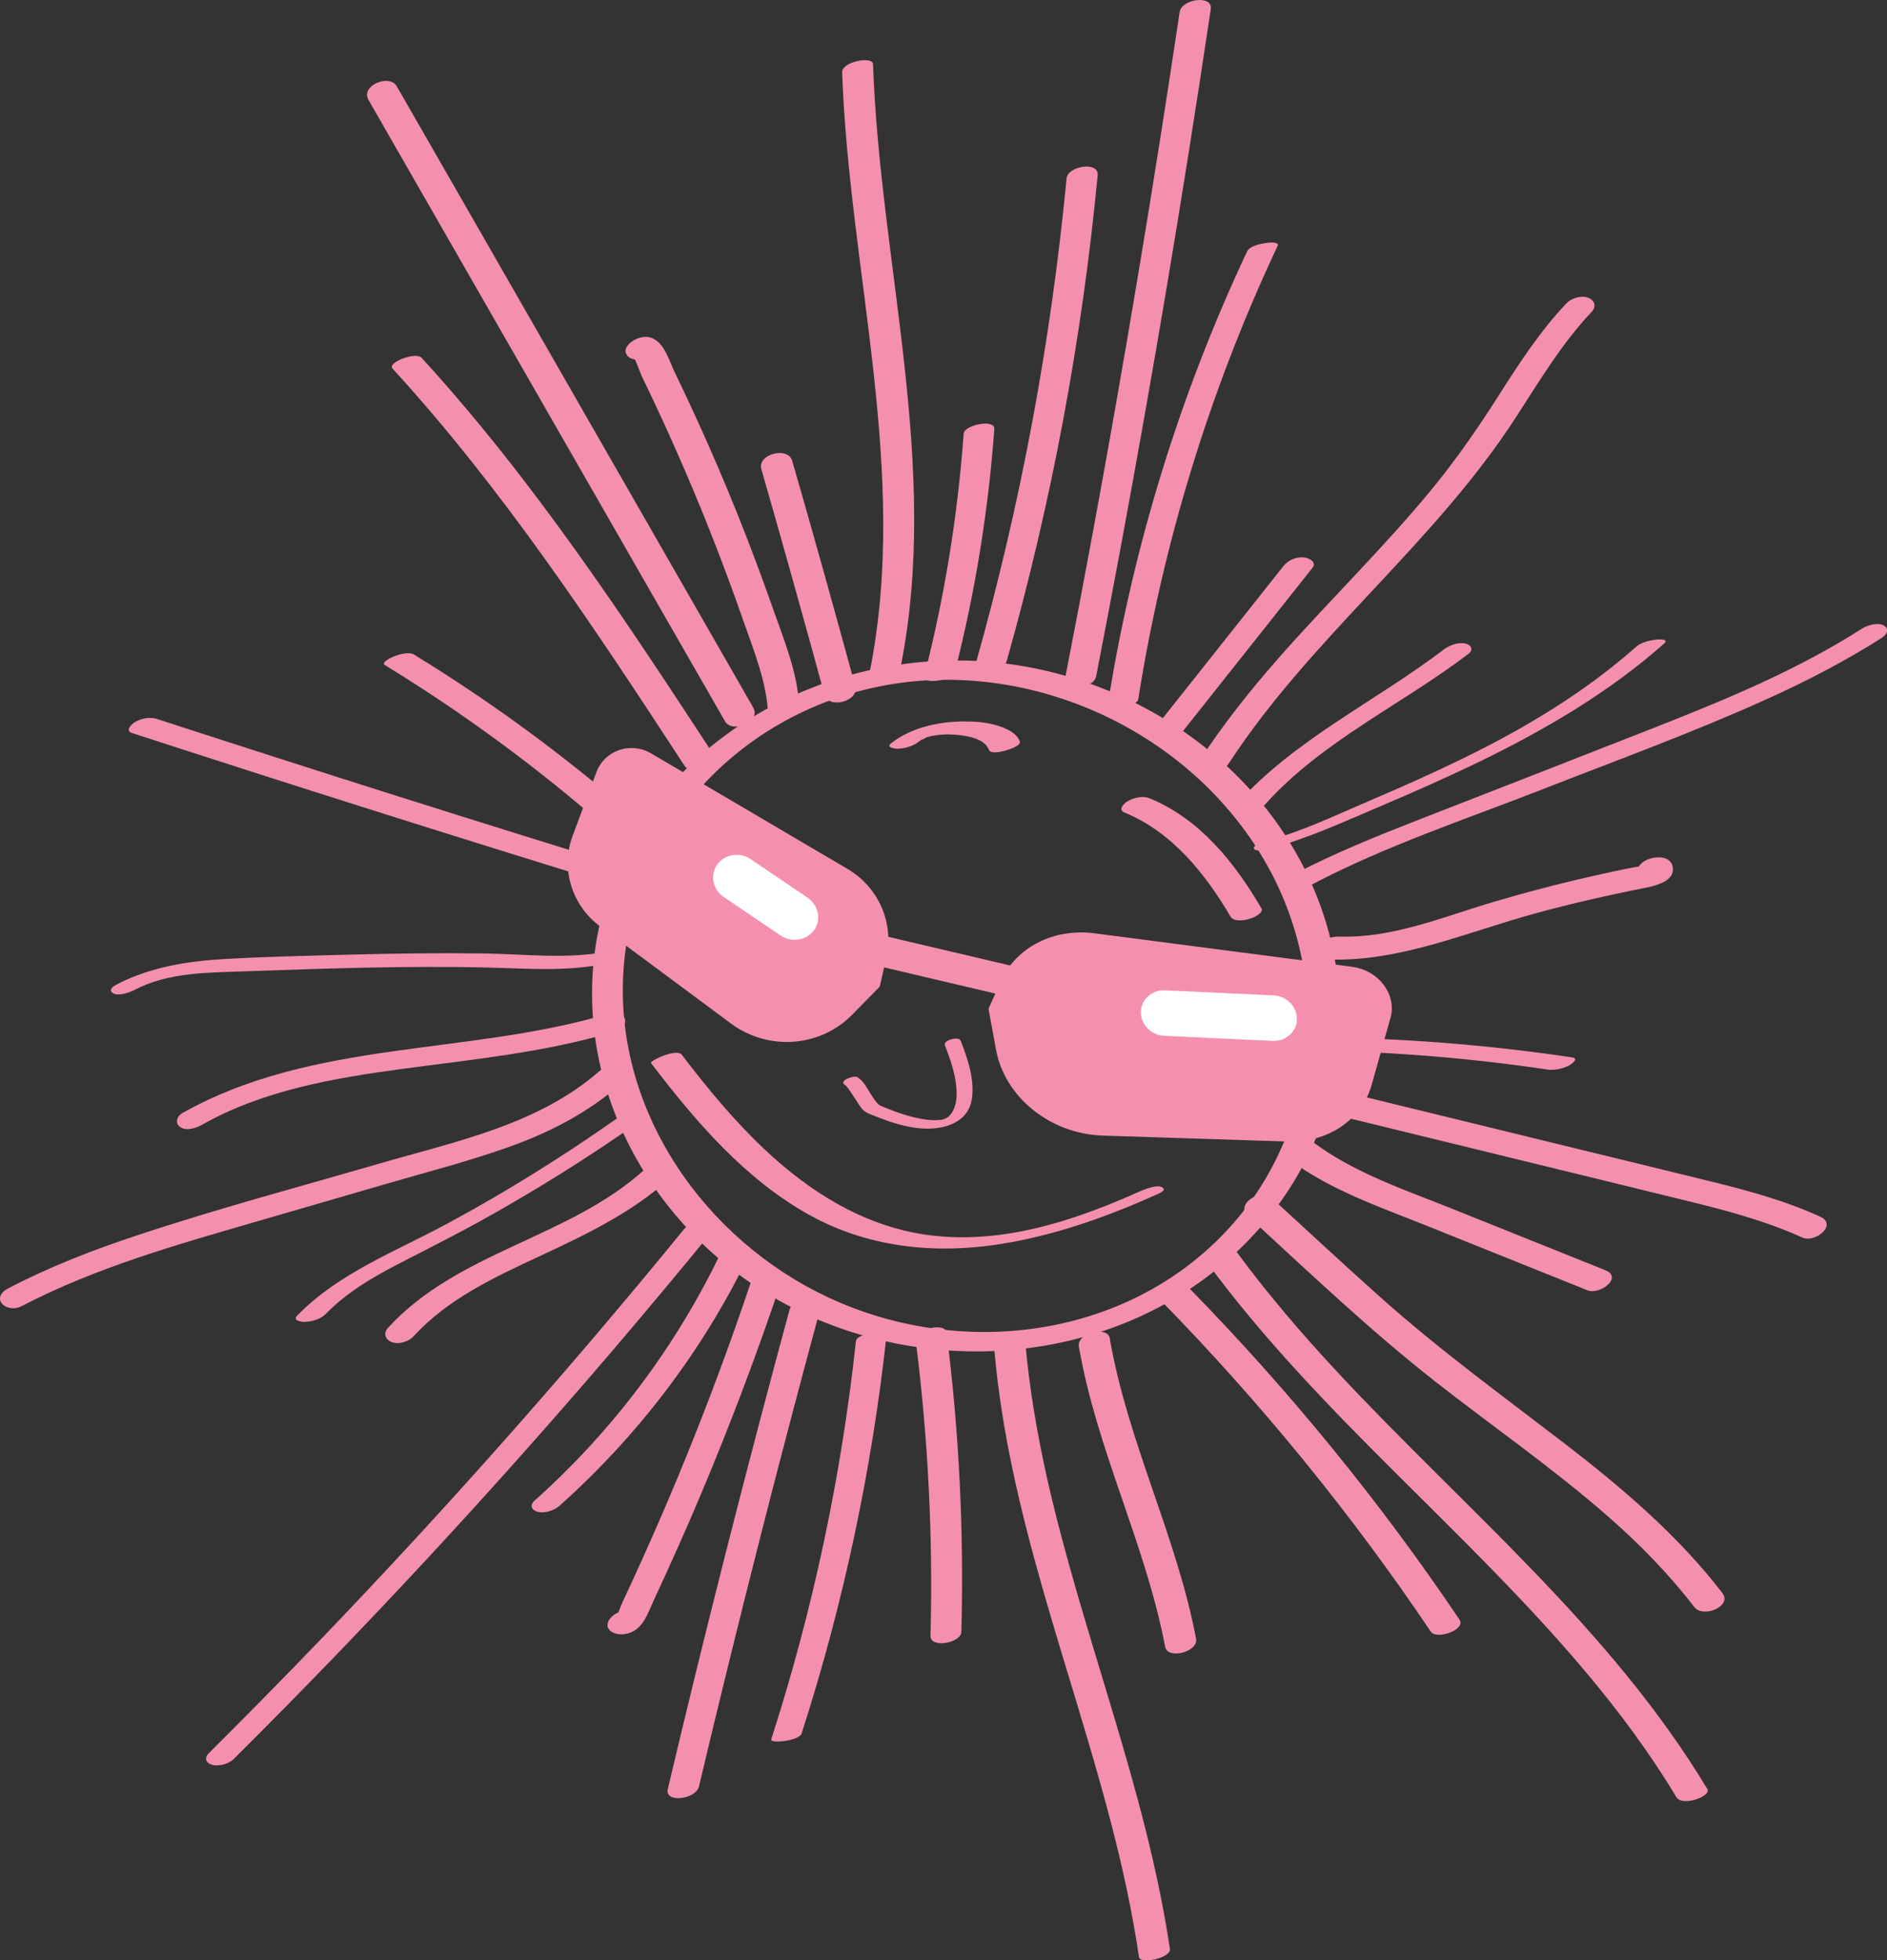 <?xml version="1.0" encoding="utf-8"?>
<!-- Generator: Adobe Illustrator 26.0.3, SVG Export Plug-In . SVG Version: 6.00 Build 0)  -->
<svg version="1.1" id="Layer_1" xmlns="http://www.w3.org/2000/svg" xmlns:xlink="http://www.w3.org/1999/xlink" x="0px" y="0px"
	 viewBox="0 0 187.57 194.81" style="enable-background:new 0 0 187.57 194.81;" xml:space="preserve">
<rect x="0" y="0" width="187.57" height="194.81" fill="#333333" stroke="none"/>
<style type="text/css">
	.st0{fill:#F490AE;}
	.st1{display:none;}
	.st2{display:inline;}
	.st3{fill:#F490AE;stroke:#F490AE;stroke-width:1.065;stroke-linecap:round;stroke-miterlimit:10;}
	.st4{fill:#F490AE;stroke:#F490AE;stroke-width:1.157;stroke-linecap:round;stroke-miterlimit:10;}
	.st5{fill:#FFFFFF;stroke:#F490AE;stroke-width:0.581;stroke-linecap:round;stroke-miterlimit:10;}
	.st6{fill:#FFFFFF;stroke:#F490AE;stroke-width:0.67;stroke-linecap:round;stroke-miterlimit:10;}
</style>
<g>
	<g>
		<g>
			<g>
				<path class="st0" d="M71.15,75.33c-9.01-13.78-18.1-27.6-29.25-39.78c-0.56-0.62-3.44,0.47-2.88,1.08
					c11.08,12.1,20.11,25.83,29.06,39.52C68.62,76.97,71.47,75.81,71.15,75.33L71.15,75.33z"/>
			</g>
		</g>
		<g class="st1">
			<g class="st2">
				<path class="st0" d="M53.25,21.33c0.47-1.21-0.08-2.72-0.38-3.92c-0.36-1.42-0.8-2.81-1.33-4.18c-1.02-2.62-2.8-5.09-3.28-7.89
					c-0.16-0.89-3.24-0.18-3.07,0.82c0.47,2.71,2.17,5.08,3.18,7.61c0.5,1.27,0.93,2.57,1.29,3.88c0.32,1.17,1,2.92,0.54,4.11
					c-0.24,0.61,1.01,0.56,1.29,0.52C52.06,22.22,53.01,21.95,53.25,21.33L53.25,21.33z"/>
			</g>
		</g>
		<g>
			<g>
				<path class="st0" d="M79.43,70.16c-0.14-3.33-1.51-6.57-2.6-9.69c-1.12-3.18-2.3-6.34-3.56-9.47c-1.26-3.14-2.59-6.24-4-9.32
					c-0.72-1.58-1.45-3.14-2.21-4.7c-0.58-1.2-1.01-2.94-2.34-3.42c-0.77-0.28-1.91,0.17-2.36,0.82c-0.19,0.27-0.25,0.49-0.11,0.79
					c0.22,0.48,0.86,0.63,1.35,0.54c0.04-0.01,0.08-0.01,0.12-0.02c0.58-0.11,1.64-0.38,1.72-1.12c0.08-0.69-0.84-0.89-1.36-0.79
					c-0.04,0.01-0.08,0.01-0.12,0.02c0.45,0.18,0.9,0.36,1.35,0.54c-0.02,0.07-0.05,0.14-0.07,0.2c-0.79,0.27-1.58,0.55-2.36,0.82
					c0.18,0.06,0.8,1.78,0.9,2c0.34,0.71,0.69,1.42,1.02,2.13c0.71,1.49,1.4,3,2.07,4.5c1.31,2.94,2.57,5.91,3.75,8.91
					c1.16,2.92,2.25,5.86,3.28,8.82c1.04,2.98,2.31,6.06,2.45,9.25C76.41,72.11,79.48,71.46,79.43,70.16L79.43,70.16z"/>
			</g>
		</g>
		<g>
			<g>
				<path class="st0" d="M85.02,68.2c-2.04-7.48-4.12-14.95-6.27-22.4c-0.43-1.49-3.5-0.66-3.07,0.82
					c2.14,7.45,4.23,14.92,6.27,22.4C82.36,70.51,85.43,69.69,85.02,68.2L85.02,68.2z"/>
			</g>
		</g>
		<g>
			<g>
				<path class="st0" d="M83.71,7.2c0.7,19.83,6.71,39.76,2.74,59.58c-0.2,1.02,2.87,0.52,3.06-0.43c4-19.96-2.03-40-2.73-59.97
					C86.75,5.55,83.67,6.11,83.71,7.2L83.71,7.2z"/>
			</g>
		</g>
		<g>
			<g>
				<path class="st0" d="M95.79,43.09c-0.59,8.14-1.9,16.2-3.92,24.1c-0.23,0.89,2.82,0.44,3.05-0.46c2.02-7.9,3.32-15.97,3.92-24.1
					C98.91,41.6,95.85,42.23,95.79,43.09L95.79,43.09z"/>
			</g>
		</g>
		<g>
			<g>
				<path class="st0" d="M106.02,17.72c-1.56,16.33-4.59,32.51-9.05,48.3c-0.37,1.3,2.75,0.9,3.09-0.3
					c4.46-15.79,7.49-31.96,9.05-48.3C109.25,15.99,106.14,16.49,106.02,17.72L106.02,17.72z"/>
			</g>
		</g>
		<g>
			<g>
				<path class="st0" d="M117.26,1.19c-2.58,17.28-5.45,34.52-8.63,51.71c-0.9,4.86-1.82,9.72-2.77,14.57
					c-0.28,1.43,2.85,1.02,3.1-0.27c3.34-17.15,6.39-34.36,9.13-51.61c0.78-4.89,1.53-9.77,2.26-14.67
					C120.58-0.55,117.46-0.11,117.26,1.19L117.26,1.19z"/>
			</g>
		</g>
		<g>
			<g>
				<path class="st0" d="M65.54,83.36c-7.53-6.86-15.7-12.99-24.38-18.31c-0.53-0.32-1.45-0.02-1.98,0.17
					c-0.16,0.06-1.38,0.6-0.91,0.88c8.69,5.32,16.86,11.44,24.38,18.31C63.25,84.96,66.01,83.8,65.54,83.36L65.54,83.36z"/>
			</g>
		</g>
		<g>
			<g>
				<path class="st0" d="M63.58,86.62c-16.04-4.93-32.04-9.99-48-15.18c-0.69-0.22-1.55-0.05-2.17,0.32
					c-0.32,0.19-1.01,0.85-0.3,1.08c15.96,5.19,31.96,10.25,48,15.18c0.7,0.21,1.54,0.06,2.17-0.32
					C63.59,87.52,64.3,86.85,63.58,86.62L63.58,86.62z"/>
			</g>
		</g>
		<g class="st1">
			<g class="st2">
				<path class="st0" d="M24.16,80.2c-2.01-0.24-4.02-0.55-6.03-0.7c-2.09-0.16-4.34,0.14-5.94,1.62c-0.53,0.49,0.46,0.69,0.77,0.67
					c0.73-0.04,1.5-0.27,2.04-0.78c0.2-0.18-0.09,0,0.16-0.11c-0.04,0.02-0.07,0.03-0.11,0.05c0.17-0.06,0.17-0.06-0.02,0
					c0.37,0.01-0.22-0.01,0.13-0.02c0.17-0.02,0.19-0.02,0.04-0.01c0.1-0.01,0.19-0.01,0.29-0.01c0.27-0.01,0.37,0,0.69,0.02
					c0.35,0.03,0.7,0.07,1.05,0.11c1.66,0.2,3.32,0.39,4.98,0.59c0.71,0.08,1.6-0.15,2.17-0.58C24.87,80.68,24.78,80.27,24.16,80.2
					L24.16,80.2z"/>
			</g>
		</g>
		<g>
			<g>
				<path class="st0" d="M60.51,94.53c-4.06,0.83-8.35,0.27-12.46,0.22c-4.34-0.06-8.67,0-13,0.11c-4.19,0.11-8.38,0.2-12.56,0.43
					c-3.75,0.21-7.5,0.78-10.87,2.53c-0.41,0.21-0.9,0.58-0.35,0.9c0.52,0.3,1.69-0.12,2.15-0.37c3.26-1.7,7.06-1.69,10.65-1.82
					c4.05-0.14,8.11-0.28,12.16-0.37c4.11-0.08,8.23-0.11,12.34-0.01c3.81,0.09,7.65,0.42,11.41-0.35c0.37-0.08,1.77-0.35,1.79-0.89
					C61.78,94.35,60.88,94.45,60.51,94.53L60.51,94.53z"/>
			</g>
		</g>
		<g>
			<g>
				<path class="st0" d="M60.34,100.78c-13.91,4.12-29.24,2.52-42.21,9.83c-0.54,0.3-0.78,1-0.22,1.39
					c0.63,0.44,1.61,0.09,2.19-0.24c6.07-3.42,13.07-4.62,19.89-5.54c6.99-0.94,14.05-1.62,20.84-3.63
					c0.52-0.15,1.48-0.62,1.29-1.32C61.93,100.6,60.84,100.63,60.34,100.78L60.34,100.78z"/>
			</g>
		</g>
		<g>
			<g>
				<path class="st0" d="M59.56,106.46c-6.1,5.32-14.21,6.95-21.78,9.15c-8.07,2.34-16.21,4.51-24.18,7.16
					c-4.38,1.45-8.69,3.12-12.78,5.26c-1.86,0.97-0.19,2.56,1.35,1.76c7.4-3.86,15.45-6.11,23.43-8.43
					c4.17-1.21,8.33-2.42,12.5-3.63c4.08-1.19,8.22-2.25,12.23-3.66c4.09-1.43,7.98-3.4,11.26-6.26
					C63.15,106.45,60.7,105.47,59.56,106.46L59.56,106.46z"/>
			</g>
		</g>
		<g>
			<g>
				<path class="st0" d="M123.96,24.99c-6.71,14.28-11.38,29.46-13.85,45.05c-0.11,0.71,2.91,0.2,3.03-0.54
					c2.47-15.59,7.13-30.77,13.85-45.05c0.24-0.5-1.06-0.32-1.23-0.29C125.26,24.24,124.21,24.45,123.96,24.99L123.96,24.99z"/>
			</g>
		</g>
		<g>
			<g>
				<path class="st0" d="M127.57,56.26c-4.29,5.4-8.57,10.81-12.86,16.21c-0.47,0.59,0.4,1.01,0.87,1.04
					c0.77,0.05,1.54-0.27,2.02-0.87c4.29-5.4,8.57-10.81,12.86-16.21c0.47-0.59-0.4-1.01-0.87-1.04
					C128.81,55.33,128.05,55.66,127.57,56.26L127.57,56.26z"/>
			</g>
		</g>
		<g>
			<g>
				<path class="st0" d="M122.16,75.84c8.16-12.51,20.33-21.74,28.47-34.29c2.37-3.65,4.59-7.4,7.6-10.58
					c0.49-0.52,0.26-1.15-0.37-1.39c-0.71-0.26-1.67,0.05-2.17,0.58c-2.6,2.75-4.67,5.92-6.69,9.1c-2.09,3.28-4.28,6.45-6.76,9.46
					c-4.79,5.8-10.2,11.05-15.17,16.7c-2.82,3.21-5.48,6.55-7.82,10.14c-0.42,0.65,0.37,1.13,0.91,1.19
					C120.92,76.85,121.74,76.48,122.16,75.84L122.16,75.84z"/>
			</g>
		</g>
		<g>
			<g>
				<path class="st0" d="M125.79,79.9c5.64-6.27,13.54-9.87,20.17-14.92c0.53-0.4,0.3-0.89-0.27-1.02c-0.72-0.17-1.6,0.15-2.17,0.58
					c-6.82,5.19-14.77,8.89-20.58,15.34c-0.5,0.55,0.43,0.83,0.82,0.84C124.49,80.75,125.3,80.45,125.79,79.9L125.79,79.9z"/>
			</g>
		</g>
		<g>
			<g>
				<path class="st0" d="M162.65,64.26c-5.16,4.57-11.1,8.12-17.27,11.13c-3.06,1.49-6.17,2.87-9.29,4.2
					c-3.28,1.4-6.57,3-10.02,3.92c-0.24,0.07-1.54,0.4-1.43,0.81c0.11,0.4,1.46,0.04,1.64-0.01c3.71-0.99,7.22-2.61,10.75-4.11
					c3.39-1.44,6.77-2.93,10.09-4.54c6.53-3.18,12.84-6.88,18.3-11.71c0.51-0.45-0.46-0.42-0.7-0.4
					C164.07,63.61,163.15,63.82,162.65,64.26L162.65,64.26z"/>
			</g>
		</g>
		<g>
			<g>
				<path class="st0" d="M185.1,62.46c-6.48,4.14-13.6,7.08-20.73,9.88c-7.73,3.04-15.48,6.05-23.22,9.07
					c-4.27,1.67-8.52,3.37-12.59,5.51c-0.52,0.27-0.81,0.85-0.26,1.22c0.59,0.4,1.64,0,2.18-0.28c7.26-3.81,15.18-6.43,22.81-9.41
					c7.42-2.9,14.94-5.64,22.21-8.92c3.97-1.79,7.85-3.79,11.53-6.13c0.48-0.31,0.84-0.83,0.26-1.22
					C186.71,61.8,185.6,62.14,185.1,62.46L185.1,62.46z"/>
			</g>
		</g>
		<g>
			<g>
				<path class="st0" d="M165.74,85.88c-0.02-0.03-0.04-0.07-0.05-0.1c-0.13,0.47-0.25,0.94-0.38,1.41
					c-0.16,0.08-0.33,0.17-0.49,0.25c-0.39-0.01-0.78-0.02-1.17-0.03c-0.1-0.07-0.21-0.14-0.31-0.21c-0.02-0.29-0.05-0.58-0.07-0.88
					c-0.04,0.08-0.07,0.16-0.11,0.25c0.26-0.25,0.52-0.5,0.78-0.74c-0.43,0.26-1.1,0.27-1.6,0.37c-0.72,0.14-1.43,0.29-2.14,0.44
					c-1.27,0.27-2.53,0.56-3.79,0.86c-2.67,0.64-5.33,1.35-7.96,2.13c-4.96,1.47-10.01,3.61-15.28,3.44c-0.74-0.02-1.67,0.19-2,0.95
					c-0.28,0.66,0.26,1.31,0.95,1.33c7.15,0.23,13.85-2.79,20.63-4.62c3.52-0.95,7.07-1.77,10.64-2.47c1-0.2,3.2-0.64,2.87-2.16
					c-0.28-1.28-2.29-1.01-3.02-0.37c-0.46,0.4-0.67,0.85-0.38,1.41c0.02,0.03,0.04,0.07,0.05,0.1
					C163.58,88.49,166.5,87.34,165.74,85.88L165.74,85.88z"/>
			</g>
		</g>
		<g class="st1">
			<g class="st2">
				<path class="st0" d="M180.28,47.74c-0.07,1.55-0.6,3.07-1.42,4.39c-0.39,0.62-0.87,1.19-1.4,1.7c-0.3,0.29-0.45,0.42-0.79,0.66
					c-0.16,0.12-0.33,0.23-0.49,0.34c-0.07,0.05-0.23,0.14-0.07,0.05c-0.1,0.06-0.21,0.12-0.32,0.17c-0.31,0.17-1,0.69-0.35,0.91
					c0.64,0.22,1.59-0.06,2.15-0.36c3.27-1.74,5.57-4.93,5.75-8.68C183.37,46.33,180.32,46.75,180.28,47.74L180.28,47.74z"/>
			</g>
		</g>
		<g class="st1">
			<g class="st2">
				<path class="st0" d="M189.42,45.13c-0.07,2.13-1.25,3.99-2.5,5.62c-1.24,1.61-2.58,3.15-4.01,4.59
					c-2.73,2.74-5.96,5.15-9.72,6.23c-0.39,0.11-1.51,0.49-1.35,1.09c0.16,0.58,1.36,0.36,1.72,0.26c4.54-1.3,8.45-3.91,11.79-7.21
					c1.61-1.59,3.12-3.31,4.5-5.11c1.43-1.87,2.57-3.9,2.65-6.3C192.52,43.53,189.46,44.03,189.42,45.13L189.42,45.13z"/>
			</g>
		</g>
		<g>
			<g>
				<path class="st0" d="M61.27,111.18c-5.35,3.76-10.9,7.22-16.65,10.33c-5.14,2.79-10.94,4.96-15.08,9.23
					c-0.5,0.51,0.43,0.63,0.76,0.62c0.67-0.01,1.56-0.27,2.05-0.76c2.05-2.11,4.56-3.6,7.16-4.95c2.72-1.41,5.47-2.78,8.15-4.26
					c5.51-3.04,10.85-6.39,16-10.01c0.53-0.37,0.32-0.68-0.21-0.79C62.78,110.46,61.8,110.8,61.27,111.18L61.27,111.18z"/>
			</g>
		</g>
		<g>
			<g>
				<path class="st0" d="M63.95,116.33c-7.51,6.73-18.45,8.04-25.39,15.63c-0.49,0.53-0.26,1.17,0.38,1.41
					c0.7,0.27,1.68-0.04,2.17-0.58c3.4-3.71,8-5.85,12.49-7.94c4.57-2.13,9.12-4.29,12.9-7.68c0.55-0.49,0.21-1.19-0.38-1.41
					C65.37,115.46,64.51,115.83,63.95,116.33L63.95,116.33z"/>
			</g>
		</g>
		<g class="st1">
			<g class="st2">
				<path class="st0" d="M27.41,148.87c-0.19,0.15-0.39,0.29-0.59,0.43c-0.05,0.03-0.1,0.07-0.15,0.1c-0.12,0.08-0.1,0.07,0.06-0.04
					c-0.06,0.06-0.16,0.1-0.23,0.14c-0.21,0.13-0.42,0.25-0.63,0.36c-0.11,0.06-0.22,0.11-0.33,0.17c-0.05,0.03-0.11,0.05-0.16,0.08
					c0.2-0.09,0.24-0.11,0.14-0.07c-0.21,0.09-0.42,0.18-0.63,0.27c-0.11,0.04-0.23,0.09-0.34,0.13c-0.05,0.02-0.44,0.15-0.15,0.05
					c0.29-0.1-0.1,0.03-0.15,0.04c-0.12,0.03-0.24,0.07-0.35,0.1c-0.12,0.03-0.24,0.06-0.36,0.09c-0.11,0.03-0.56,0.12-0.04,0.01
					c-0.4,0.08-0.8,0.18-1.17,0.38c-0.2,0.11-0.53,0.33-0.6,0.57c-0.17,0.61,0.99,0.57,1.28,0.51c2.47-0.5,4.81-1.46,6.81-3
					c0.15-0.12,0.39-0.35,0.33-0.58c-0.06-0.22-0.38-0.31-0.57-0.34C28.86,148.2,27.99,148.42,27.41,148.87L27.41,148.87z"/>
			</g>
		</g>
		<g class="st1">
			<g class="st2">
				<path class="st0" d="M35.42,147.56c-3.23,4.63-7.37,8.6-12.13,11.63c-0.09,0.05-0.42,0.24-0.37,0.41
					c0.05,0.17,0.43,0.17,0.53,0.17c0.69,0.01,1.58-0.21,2.17-0.58c5.03-3.2,9.41-7.31,12.82-12.2c0.29-0.42-1.11-0.24-1.21-0.22
					C36.68,146.87,35.77,147.05,35.42,147.56L35.42,147.56z"/>
			</g>
		</g>
		<g>
			<g>
				<path class="st0" d="M71.65,124.5c-4.49,9.35-10.78,17.72-18.52,24.63c-0.5,0.45-0.3,0.94,0.3,1.1
					c0.69,0.19,1.65-0.12,2.17-0.58c7.88-7.03,14.35-15.55,18.92-25.07C75.15,123.24,72.09,123.58,71.65,124.5L71.65,124.5z"/>
			</g>
		</g>
		<g>
			<g>
				<path class="st0" d="M74.63,127.44c-1.95,5.81-4.08,11.56-6.39,17.24c-1.11,2.74-2.26,5.45-3.46,8.16
					c-0.61,1.39-1.24,2.77-1.87,4.15c-0.33,0.73-0.67,1.45-1.01,2.17c-0.26,0.56-0.48,1.44-0.94,1.86c0.48-0.21,0.95-0.43,1.43-0.64
					c-0.07,0.01-0.15,0.02-0.22,0.03c0.42,0.12,0.83,0.24,1.25,0.36c-0.04,0.22-0.09,0.44-0.13,0.66c-0.82,0.15-1.64,0.31-2.46,0.46
					c0.03,0.02,0.06,0.04,0.09,0.06c1.02,0.61,3.79-0.82,2.4-1.65c-0.03-0.02-0.06-0.04-0.09-0.06c-0.72-0.43-1.91-0.13-2.46,0.46
					c-1.01,1.07,0.16,1.85,1.3,1.69c1.82-0.26,2.27-1.98,2.95-3.44c1.62-3.47,3.18-6.97,4.67-10.5c2.95-7,5.63-14.11,8.04-21.31
					c0.24-0.72-0.94-0.89-1.38-0.86C75.62,126.34,74.87,126.73,74.63,127.44L74.63,127.44z"/>
			</g>
		</g>
		<g>
			<g>
				<path class="st0" d="M69.48,177.52c3.78-15.93,7.81-31.79,12.09-47.59c0.38-1.4-2.75-1.03-3.1,0.26
					c-4.28,15.8-8.32,31.66-12.09,47.59C66.04,179.21,69.17,178.83,69.48,177.52L69.48,177.52z"/>
			</g>
		</g>
		<g>
			<g>
				<path class="st0" d="M85.08,133.28c-1.45,13.44-4.27,26.7-8.42,39.57c-0.14,0.45,2.78,0.15,3.02-0.58
					c4.17-12.94,7.01-26.29,8.47-39.81C88.17,132.19,85.17,132.43,85.08,133.28L85.08,133.28z"/>
			</g>
		</g>
		<g>
			<g>
				<path class="st0" d="M91.03,133.26c1.23,9.72,1.72,19.5,1.46,29.29c-0.04,1.31,3.05,0.7,3.07-0.37
					c0.27-9.94-0.22-19.88-1.47-29.75C93.97,131.36,90.88,132.06,91.03,133.26L91.03,133.26z"/>
			</g>
		</g>
		<g>
			<g>
				<path class="st0" d="M98.85,134.24c1.41,16.15,7.53,31.31,11.58,46.88c1.15,4.41,2.12,8.86,2.79,13.37
					c0.11,0.75,3.2,0.08,3.07-0.82c-2.39-16.02-8.68-31.07-12.22-46.82c-0.99-4.43-1.75-8.9-2.15-13.42
					C101.86,132.71,98.77,133.3,98.85,134.24L98.85,134.24z"/>
			</g>
		</g>
		<g class="st1">
			<g class="st2">
				<path class="st0" d="M101,169.88c0.39,2.17,0.54,4.38,0.4,6.59c-0.07,1.11-0.2,2.22-0.42,3.31c-0.08,0.4-0.17,0.8-0.33,1.17
					c-0.07,0.16-0.14,0.31-0.23,0.46c-0.06,0.09-0.41,0.39-0.23,0.3c-0.28,0.14-1.02,0.58-0.38,0.78c0.61,0.19,1.6-0.13,2.14-0.4
					c0.97-0.47,1.59-1.14,1.9-2.18c0.31-1.06,0.44-2.21,0.55-3.3c0.25-2.52,0.12-5.06-0.33-7.54
					C103.96,168.45,100.86,169.14,101,169.88L101,169.88z"/>
			</g>
		</g>
		<g>
			<g>
				<path class="st0" d="M107.24,133.8c1.76,10.26,6.64,19.65,8.58,29.86c0.24,1.28,3.32,0.51,3.07-0.82
					c-1.94-10.21-6.82-19.6-8.58-29.86C110.09,131.71,107.01,132.47,107.24,133.8L107.24,133.8z"/>
			</g>
		</g>
		<g>
			<g>
				<path class="st0" d="M115.35,129.2c9.93,10.14,18.94,21.16,26.87,32.94c0.56,0.84,3.54-0.17,2.85-1.2
					c-7.93-11.77-16.94-22.79-26.87-32.94C117.46,127.25,114.55,128.39,115.35,129.2L115.35,129.2z"/>
			</g>
		</g>
		<g>
			<g>
				<path class="st0" d="M120,125.48c10.95,14.9,25.62,26.44,37.5,40.52c3.35,3.97,6.46,8.14,9.14,12.6
					c0.58,0.96,3.51-0.1,3.07-0.82c-9.62-15.98-24.19-27.92-36.77-41.43c-3.57-3.83-6.98-7.81-10.08-12.03
					C122.29,123.54,119.32,124.56,120,125.48L120,125.48z"/>
			</g>
		</g>
		<g class="st1">
			<g class="st2">
				<path class="st0" d="M179.94,173.08c-2.26-1.06-4.27-2.57-6.32-3.98c-2.16-1.49-4.31-2.98-6.47-4.47
					c-0.5-0.35-1.47-0.03-1.98,0.16c-0.18,0.07-1.37,0.58-0.91,0.9c2.16,1.49,4.31,2.98,6.47,4.47c2.04,1.41,4.06,2.92,6.32,3.98
					c0.59,0.28,1.4,0.06,1.98-0.16C179.16,173.93,180.43,173.32,179.94,173.08L179.94,173.08z"/>
			</g>
		</g>
		<g>
			<g>
				<path class="st0" d="M124.06,120.87c6.08,5.58,12.07,11.29,18.57,16.39c5.77,4.52,11.82,8.7,17.33,13.54
					c3.08,2.71,5.95,5.64,8.45,8.89c0.89,1.16,3.8-0.08,2.8-1.38c-4.47-5.81-10.09-10.56-15.87-15
					c-6.13-4.71-12.35-9.24-18.12-14.39c-3.64-3.25-7.22-6.58-10.82-9.88C125.35,118.07,122.72,119.64,124.06,120.87L124.06,120.87z
					"/>
			</g>
		</g>
		<g>
			<g>
				<path class="st0" d="M159.58,126.23c-5.14-2.06-10.28-4.12-15.41-6.18c-4.64-1.86-9.53-3.49-13.58-6.5
					c-1.03-0.77-3.75,0.69-2.38,1.71c4.09,3.04,9.03,4.71,13.71,6.59c5.29,2.12,10.58,4.25,15.87,6.37
					C159.01,128.72,161.36,126.95,159.58,126.23L159.58,126.23z"/>
			</g>
		</g>
		<g>
			<g>
				<path class="st0" d="M180.92,120.9c-3.63-1.65-7.47-2.67-11.33-3.61c-4.22-1.04-8.44-2.06-12.66-3.09
					c-8.41-2.05-16.82-4.11-25.22-6.16c-0.75-0.18-1.66-0.05-2.17,0.58c-0.41,0.51-0.33,1.31,0.4,1.49
					c8.41,2.05,16.82,4.11,25.22,6.16c4.15,1.01,8.29,2.02,12.44,3.04c3.93,0.96,7.85,1.99,11.55,3.67
					C180.43,123.55,182.7,121.71,180.92,120.9L180.92,120.9z"/>
			</g>
		</g>
		<g>
			<g>
				<path class="st0" d="M156.29,105.08c-8.59-1.28-17.25-1.96-25.93-1.98c-0.7,0-1.6,0.13-2.17,0.58c-0.41,0.32-0.48,0.7,0.19,0.7
					c8.5,0.02,16.99,0.65,25.4,1.9c0.71,0.11,1.5-0.06,2.15-0.38C156.14,105.8,157.01,105.19,156.29,105.08L156.29,105.08z"/>
			</g>
		</g>
		<g>
			<g>
				<path class="st0" d="M74.87,70.31c-9.21-16.05-18.42-32.1-27.63-48.15c-2.6-4.53-5.2-9.07-7.81-13.6
					c-0.71-1.24-3.63-0.06-2.8,1.37c9.21,16.05,18.42,32.1,27.63,48.15c2.6,4.53,5.2,9.07,7.81,13.6
					C72.78,72.93,75.69,71.74,74.87,70.31L74.87,70.31z"/>
			</g>
		</g>
		<g>
			<g>
				<path class="st0" d="M67.96,122.19c-11.52,14.1-23.6,27.74-36.22,40.87c-3.62,3.76-7.28,7.48-10.98,11.16
					c-0.47,0.47-0.31,0.97,0.31,1.15c0.67,0.2,1.68-0.09,2.17-0.58c13.07-12.99,25.61-26.5,37.58-40.5
					c3.38-3.96,6.72-7.95,10.01-11.98c0.48-0.59-0.41-0.94-0.85-0.97C69.24,121.28,68.43,121.61,67.96,122.19L67.96,122.19z"/>
			</g>
		</g>
	</g>
	<g>
		<g>
			<path class="st0" d="M59.59,91.94c-3.2,14.5,4.26,29.08,16.71,36.64c13.01,7.89,30.46,7.71,42.96-1.17
				c5.8-4.12,10.25-9.94,12.44-16.73c2.19-6.81,1.94-14.29-0.56-20.98c-5.36-14.31-19.78-23.57-34.84-24.05
				C81.76,65.2,66.91,73,61.23,86.8C60.54,88.47,60,90.19,59.59,91.94c-0.29,1.26,2.82,0.82,3.08-0.33
				c3.13-13.44,15.01-22.83,28.6-23.94c14.08-1.15,28.37,6.43,35.03,18.94c6.42,12.06,4.47,27.21-5.44,36.78
				c-10.19,9.84-25.94,11.44-38.55,5.53c-12.27-5.75-21.16-18.44-20.35-32.26c0.1-1.7,0.35-3.39,0.72-5.05
				C62.95,90.34,59.84,90.79,59.59,91.94z"/>
		</g>
	</g>
	<g>
		<g>
			<path class="st0" d="M113.33,118.38c-6.72,3.02-14.1,5.43-21.55,4.28c-6.11-0.95-11.39-4.29-15.82-8.48
				c-3.02-2.85-5.67-6.06-8.18-9.36c-0.52-0.69-3.23,0.61-3.07,0.82c4.42,5.79,9.39,11.61,15.86,15.16
				c6.13,3.36,13.06,3.9,19.86,2.66c5.07-0.92,9.96-2.69,14.64-4.8c0.37-0.17,0.92-0.43,0.4-0.7
				C114.98,117.71,113.77,118.18,113.33,118.38L113.33,118.38z"/>
		</g>
	</g>
	<g>
		<path class="st3" d="M59.78,76.92l-2.36,6.32c-1.13,3.01-0.09,6.43,2.53,8.38l13.02,9.66c3.49,2.59,8.35,2.24,11.35-0.81
			l2.64-2.69l0.63-2.76c0.72-3.2-0.74-6.52-3.61-8.21L64.44,75.32C62.7,74.3,60.47,75.06,59.78,76.92z"/>
		<path class="st4" d="M137.66,100.99l-1.88,6.69c-0.9,3.19-4.07,5.3-7.78,5.18l-18.37-0.59c-4.93-0.16-9.23-3.6-10.05-8.04
			l-0.72-3.91l1.2-2.66c1.39-3.08,4.9-4.83,8.66-4.34l25.62,3.33C136.63,96.95,138.21,99.02,137.66,100.99z"/>
		<path class="st5" d="M74.79,85.14l5.64,3.82c1.23,0.83,1.56,2.46,0.73,3.63v0c-0.83,1.17-2.51,1.44-3.74,0.61l-5.64-3.82
			c-1.23-0.83-1.56-2.46-0.73-3.63l0,0C71.88,84.58,73.55,84.31,74.79,85.14z"/>
		<path class="st6" d="M126.5,103.77l-10.79-0.5c-1.49-0.07-2.67-1.29-2.64-2.72v0c0.03-1.44,1.27-2.54,2.75-2.47l10.79,0.5
			c1.49,0.07,2.67,1.29,2.64,2.72v0C129.22,102.73,127.99,103.84,126.5,103.77z"/>
		<g>
			<g>
				<path class="st0" d="M104.6,96.93c-5.79-1.36-11.59-2.73-17.38-4.09c-0.81-0.19-1.63-0.38-2.44-0.58
					c-1.02-0.24-2.42,0.24-3.16,0.95c-0.71,0.69-0.44,1.35,0.47,1.56c5.79,1.36,11.59,2.73,17.38,4.09
					c0.81,0.19,1.63,0.38,2.44,0.58c1.02,0.24,2.42-0.24,3.16-0.95C105.79,97.81,105.51,97.15,104.6,96.93L104.6,96.93z"/>
			</g>
		</g>
	</g>
	<g>
		<g>
			<path class="st0" d="M93.92,103.86c0.59,1.53,1.17,3.18,1.17,4.84c0,0.87-0.23,1.84-0.91,2.34c-0.06,0.04-0.16,0.1-0.32,0.16
				c-0.21,0.08,0.11-0.03-0.03,0.01c-0.06,0.02-0.12,0.03-0.17,0.05c-0.03,0.01-0.16,0.03,0,0c-0.07,0.01-0.15,0.03-0.23,0.03
				c-0.25,0.03-0.32,0.03-0.62,0.03c-0.28-0.01-0.55-0.03-0.82-0.07c-1.4-0.2-2.75-0.66-4.05-1.2c-0.36-0.15-0.54-0.18-0.78-0.47
				c-0.24-0.28-0.43-0.6-0.64-0.91c-0.35-0.55-0.7-1.28-1.28-1.62c-0.43-0.24-1.89,0.39-1.27,0.74c0.14,0.08,0.35,0.39,0.48,0.57
				c0.24,0.35,0.47,0.71,0.7,1.06c0.18,0.28,0.37,0.58,0.59,0.83c0.24,0.27,0.54,0.38,0.87,0.52c1.44,0.59,2.95,1.12,4.49,1.32
				c2.28,0.3,5.17-0.29,5.52-2.98c0.25-1.92-0.44-3.91-1.12-5.67C95.3,102.91,93.73,103.39,93.92,103.86L93.92,103.86z"/>
		</g>
	</g>
	<g>
		<g>
			<path class="st0" d="M125.38,90.25c-2.65-4.53-6.14-8.9-11.14-10.93c-0.67-0.27-1.57-0.04-2.17,0.31
				c-0.37,0.22-0.97,0.84-0.29,1.12c4.68,1.9,8.04,6.07,10.53,10.33C122.88,92.04,125.82,90.99,125.38,90.25L125.38,90.25z"/>
		</g>
	</g>
	<g>
		<g>
			<path class="st0" d="M91.36,73.68c-0.15,0.12,0.08-0.05,0.11-0.08c0.09-0.06,0.17-0.11,0.26-0.16c-0.33,0.2,0.6-0.25,0.13-0.07
				c0.1-0.04,0.21-0.08,0.31-0.12c0.36-0.14-0.35,0.09,0.03-0.01c0.11-0.03,0.22-0.06,0.34-0.09c0.32-0.09-0.32,0.05,0.05-0.01
				c0.12-0.02,0.23-0.04,0.35-0.06c0.08-0.01,0.44-0.05,0.09-0.02c0.22-0.02,0.44-0.04,0.66-0.06c0.12-0.01,0.24-0.01,0.36-0.02
				c0.09,0,0.08,0-0.03,0c0.06,0,0.12,0,0.18,0c0.23,0.01,0.47,0.01,0.7,0.03c0.99,0.07,2.96,0.31,3.39,1.49
				c0.18,0.48,1.34,0.18,1.67,0.08c0.24-0.07,1.57-0.45,1.4-0.91c-0.28-0.76-1.08-1.15-1.79-1.42c-1-0.38-2.1-0.52-3.16-0.55
				c-2.68-0.08-5.69,0.47-7.84,2.17c-0.56,0.45,0.49,0.55,0.73,0.53C90.03,74.37,90.79,74.13,91.36,73.68L91.36,73.68z"/>
		</g>
	</g>
</g>
</svg>
